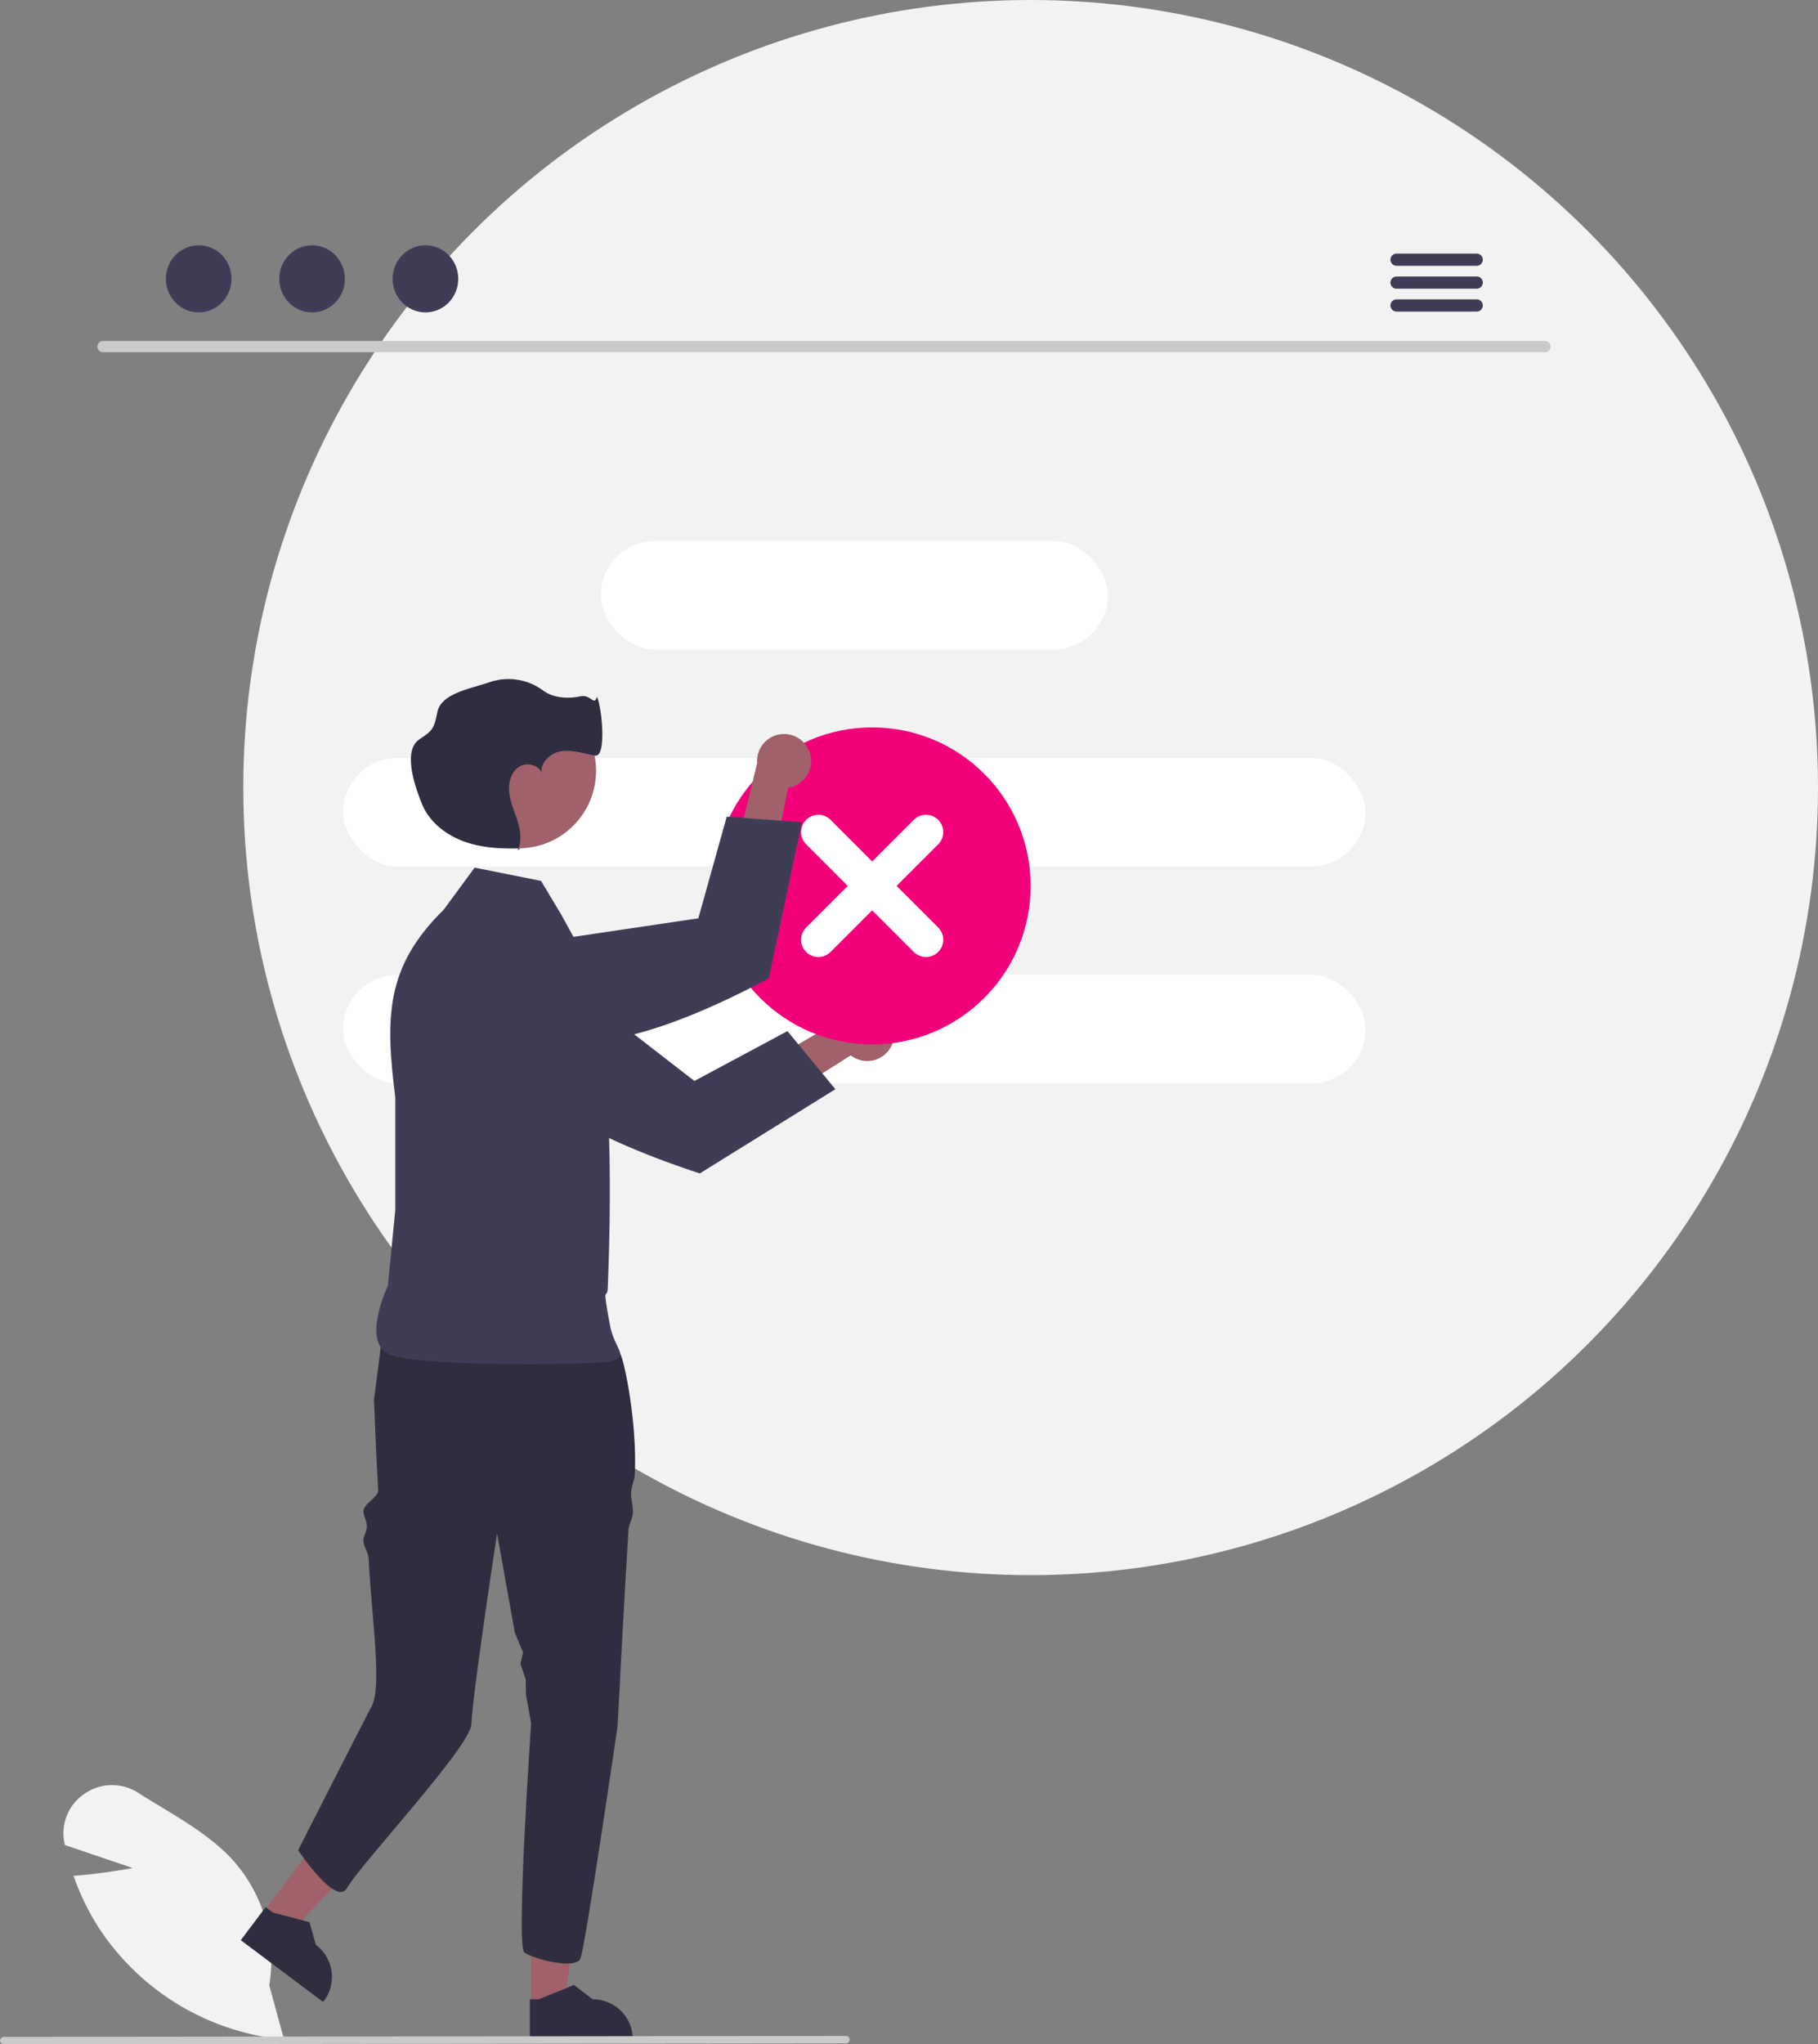 <svg xmlns="http://www.w3.org/2000/svg" data-name="Layer 1" width="586.482" height="659.298" viewBox="0 0 586.482 659.298" xmlns:xlink="http://www.w3.org/1999/xlink"><rect x="0" y="0" width="586.482" height="659.298" fill="#808080" stroke="none"/><circle cx="332.482" cy="254" r="254" fill="#f2f2f2"/><path d="M872.84,221.546h-465.293a1.807,1.807,0,0,1,0-3.613h465.293a1.807,1.807,0,0,1,0,3.613Z" transform="translate(-374.373 -107.957)" fill="#cacaca"/><ellipse cx="64.099" cy="89.928" rx="10.588" ry="10.823" fill="#3f3d56"/><ellipse cx="100.674" cy="89.928" rx="10.588" ry="10.823" fill="#3f3d56"/><ellipse cx="137.249" cy="89.928" rx="10.588" ry="10.823" fill="#3f3d56"/><path d="M850.819,189.744h-25.981a1.968,1.968,0,0,0,0,3.934h25.981a1.968,1.968,0,0,0,0-3.934Z" transform="translate(-374.373 -107.957)" fill="#3f3d56"/><path d="M850.819,197.129h-25.981a1.968,1.968,0,0,0,0,3.934h25.981a1.968,1.968,0,0,0,0-3.934Z" transform="translate(-374.373 -107.957)" fill="#3f3d56"/><path d="M850.819,204.503h-25.981a1.968,1.968,0,0,0,0,3.934h25.981a1.968,1.968,0,0,0,0-3.934Z" transform="translate(-374.373 -107.957)" fill="#3f3d56"/><rect x="193.778" y="174.473" width="163.611" height="34.986" rx="17.493" fill="#fff"/><rect x="110.686" y="244.445" width="329.797" height="34.986" rx="17.493" fill="#fff"/><rect x="110.686" y="314.418" width="329.797" height="34.986" rx="17.493" fill="#fff"/><path d="M466.018,765.717l-.694-.068a80.529,80.529,0,0,1-58.188-34.618,78.132,78.132,0,0,1-8.815-17.504l-.211-.59.624-.05c7.447-.599,15.097-1.863,18.496-2.464l-21.915-7.425-.136-.65a15.272,15.272,0,0,1,6.428-15.862,15.534,15.534,0,0,1,17.404-.295c2.386,1.524,4.882,3.033,7.295,4.494,8.293,5.016,16.869,10.203,23.298,17.301a48.675,48.675,0,0,1,11.63,40.256Z" transform="translate(-374.373 -107.957)" fill="#f2f2f2"/><polygon points="171.304 646.861 182.104 646.86 187.243 605.198 171.301 605.199 171.304 646.861" fill="#a0616a"/><path d="M545.296,766.086l33.214-.001v-.42a12.929,12.929,0,0,0-12.928-12.928h-.001l-6.067-4.603-11.32,4.603-2.899 0Z" transform="translate(-374.373 -107.957)" fill="#2f2e41"/><polygon points="84.745 616.945 93.384 623.426 122.497 593.185 109.745 583.619 84.745 616.945" fill="#a0616a"/><path d="M452.051,733.687l26.569,19.932.252-.336a12.929,12.929,0,0,0-2.583-18.099l-.001-0-2.091-7.323-11.817-3.111-2.319-1.74Z" transform="translate(-374.373 -107.957)" fill="#2f2e41"/><path d="M495.021,559.31s.596,16.264,1.348,29.307c.123,2.139-4.888,4.463-4.758,6.79.086,1.544,1.028,3.045,1.116,4.655.092,1.699-1.208,3.203-1.116,4.96.09,1.717,1.574,3.685,1.664,5.442.963,18.909,4.455,41.546.958,47.874-1.723,3.119-23.685,46.324-23.685,46.324s12.237,18.355,15.733,12.237c4.618-8.081,40.206-45.887,40.206-53.107,0-7.211,8.233-61.253,8.233-61.253l5.741,31.982L543.094,640.858l-.827,3.72,1.701,5.02.092,4.968,1.656,9.226s-4.982,71.882-2.176,73.883c2.814,2.01,16.441,5.62,18.049,2.01,1.6-3.61,12.011-75.019,12.011-75.019s1.678-32.724,3.496-63.141c.105-1.766,1.346-3.898,1.442-5.638.114-2.019-.673-4.641-.568-6.599.114-2.246,1.11-3.828,1.206-5.979.743-16.616-3.428-36.849-4.756-38.842-4.012-6.013-7.622-10.821-7.622-10.821s-54.036-17.754-68.475.286Z" transform="translate(-374.373 -107.957)" fill="#2f2e41"/><path d="M548.915,392.061,527.494,387.777l-9.996,13.567,0,0c-18.653,18.341-18.934,34.528-15.604,60.474v36.416l-2.41,24.412s-8.532,17.845.268,22,66.599,3.801,72.117,2.142.735-3.695-.714-11.424c-2.722-14.519-.901-7.516-.714-12.139,2.686-66.314-3.57-93.538-4.205-100.694l-10.894-19.759Z" transform="translate(-374.373 -107.957)" fill="#3f3d56"/><path d="M661.816,445.528a8.66,8.66,0,0,1-12.984,2.788l-46.26,29.373.133-15.992,44.938-26.078a8.707,8.707,0,0,1,14.172,9.91Z" transform="translate(-374.373 -107.957)" fill="#a0616a"/><path d="M532.002,410.582l-5.267-.558a13.936,13.936,0,0,0-12.579,5.491,13.58,13.58,0,0,0-2.375,4.992l-.003.014a13.923,13.923,0,0,0,5.258,14.481l18.19,13.411c12.765,17.249,36.757,28.693,64.898,37.99L643.867,459.236l-15.472-18.738-30.003,16.08-44.598-34.524-.026-.021-16.974-10.936Z" transform="translate(-374.373 -107.957)" fill="#3f3d56"/><circle cx="167.304" cy="248.605" r="24.98" fill="#a0616a"/><path d="M542.254,381.548c-.201.007-.403.011-.605.017-.086.224-.179.446-.287.664Z" transform="translate(-374.373 -107.957)" fill="#2f2e41"/><path d="M549.109,357.256a4.423,4.423,0,0,0,.179.724A3.409,3.409,0,0,0,549.109,357.256Z" transform="translate(-374.373 -107.957)" fill="#2f2e41"/><path d="M566.975,332.652c-1.028,3.193-1.946-.857-5.328-.129-4.069.876-8.804.575-12.136-1.919a18.801,18.801,0,0,0-17.223-2.625c-5.702,2.017-15.253,3.439-16.739,9.302-.516,2.038-.722,4.249-1.973,5.938-1.094,1.477-2.822,2.319-4.266,3.455-4.877,3.837-1.15,14.74,1.159,20.5,2.308,5.761,7.604,9.957,13.425,12.107,5.633,2.08,11.746,2.447,17.755,2.283,1.045-2.711.594-5.841-.269-8.651-.934-3.042-2.316-5.978-2.706-9.136s.466-6.745,3.114-8.51c2.434-1.622,6.395-.634,7.321,1.988-.54-3.278,2.781-6.451,6.205-7.009,3.676-.599,7.353.728,11.019,1.389S568.698,336.863,566.975,332.652Z" transform="translate(-374.373 -107.957)" fill="#2f2e41"/><circle cx="281.362" cy="285.711" r="51.12" fill="#f2007a"/><path d="M669.164,372.368l-13.428,13.428L642.307,372.368a5.566,5.566,0,0,0-7.872,7.872l13.428,13.428-13.428,13.428A5.566,5.566,0,0,0,642.307,414.968l13.428-13.428L669.164,414.968a5.566,5.566,0,0,0,7.872-7.872l-13.428-13.428,13.428-13.428a5.566,5.566,0,0,0-7.872-7.872Z" transform="translate(-374.373 -107.957)" fill="#fff"/><path d="M635.591,350.701a8.66,8.66,0,0,1-6.977,11.299L617.783,415.717l-11.448-11.168,12.293-50.482a8.707,8.707,0,0,1,16.963-3.366Z" transform="translate(-374.373 -107.957)" fill="#a0616a"/><path d="M520.502,420.182l-4.049,3.414a13.936,13.936,0,0,0-4.746,12.879,13.58,13.58,0,0,0,1.958,5.169l.008.012a13.923,13.923,0,0,0,14.09,6.231l22.271-3.842c21.285,2.73,46.152-6.66,72.343-20.531L633.056,373.143l-24.233-1.808-9.168,32.783-55.788,8.281-.033.004L524.191,417.081Z" transform="translate(-374.373 -107.957)" fill="#3f3d56"/><path d="M647.314,766.948l-271.75.307a1.191,1.191,0,0,1,0-2.381l271.75-.307a1.191,1.191,0,0,1,0,2.381Z" transform="translate(-374.373 -107.957)" fill="#cacaca"/></svg>